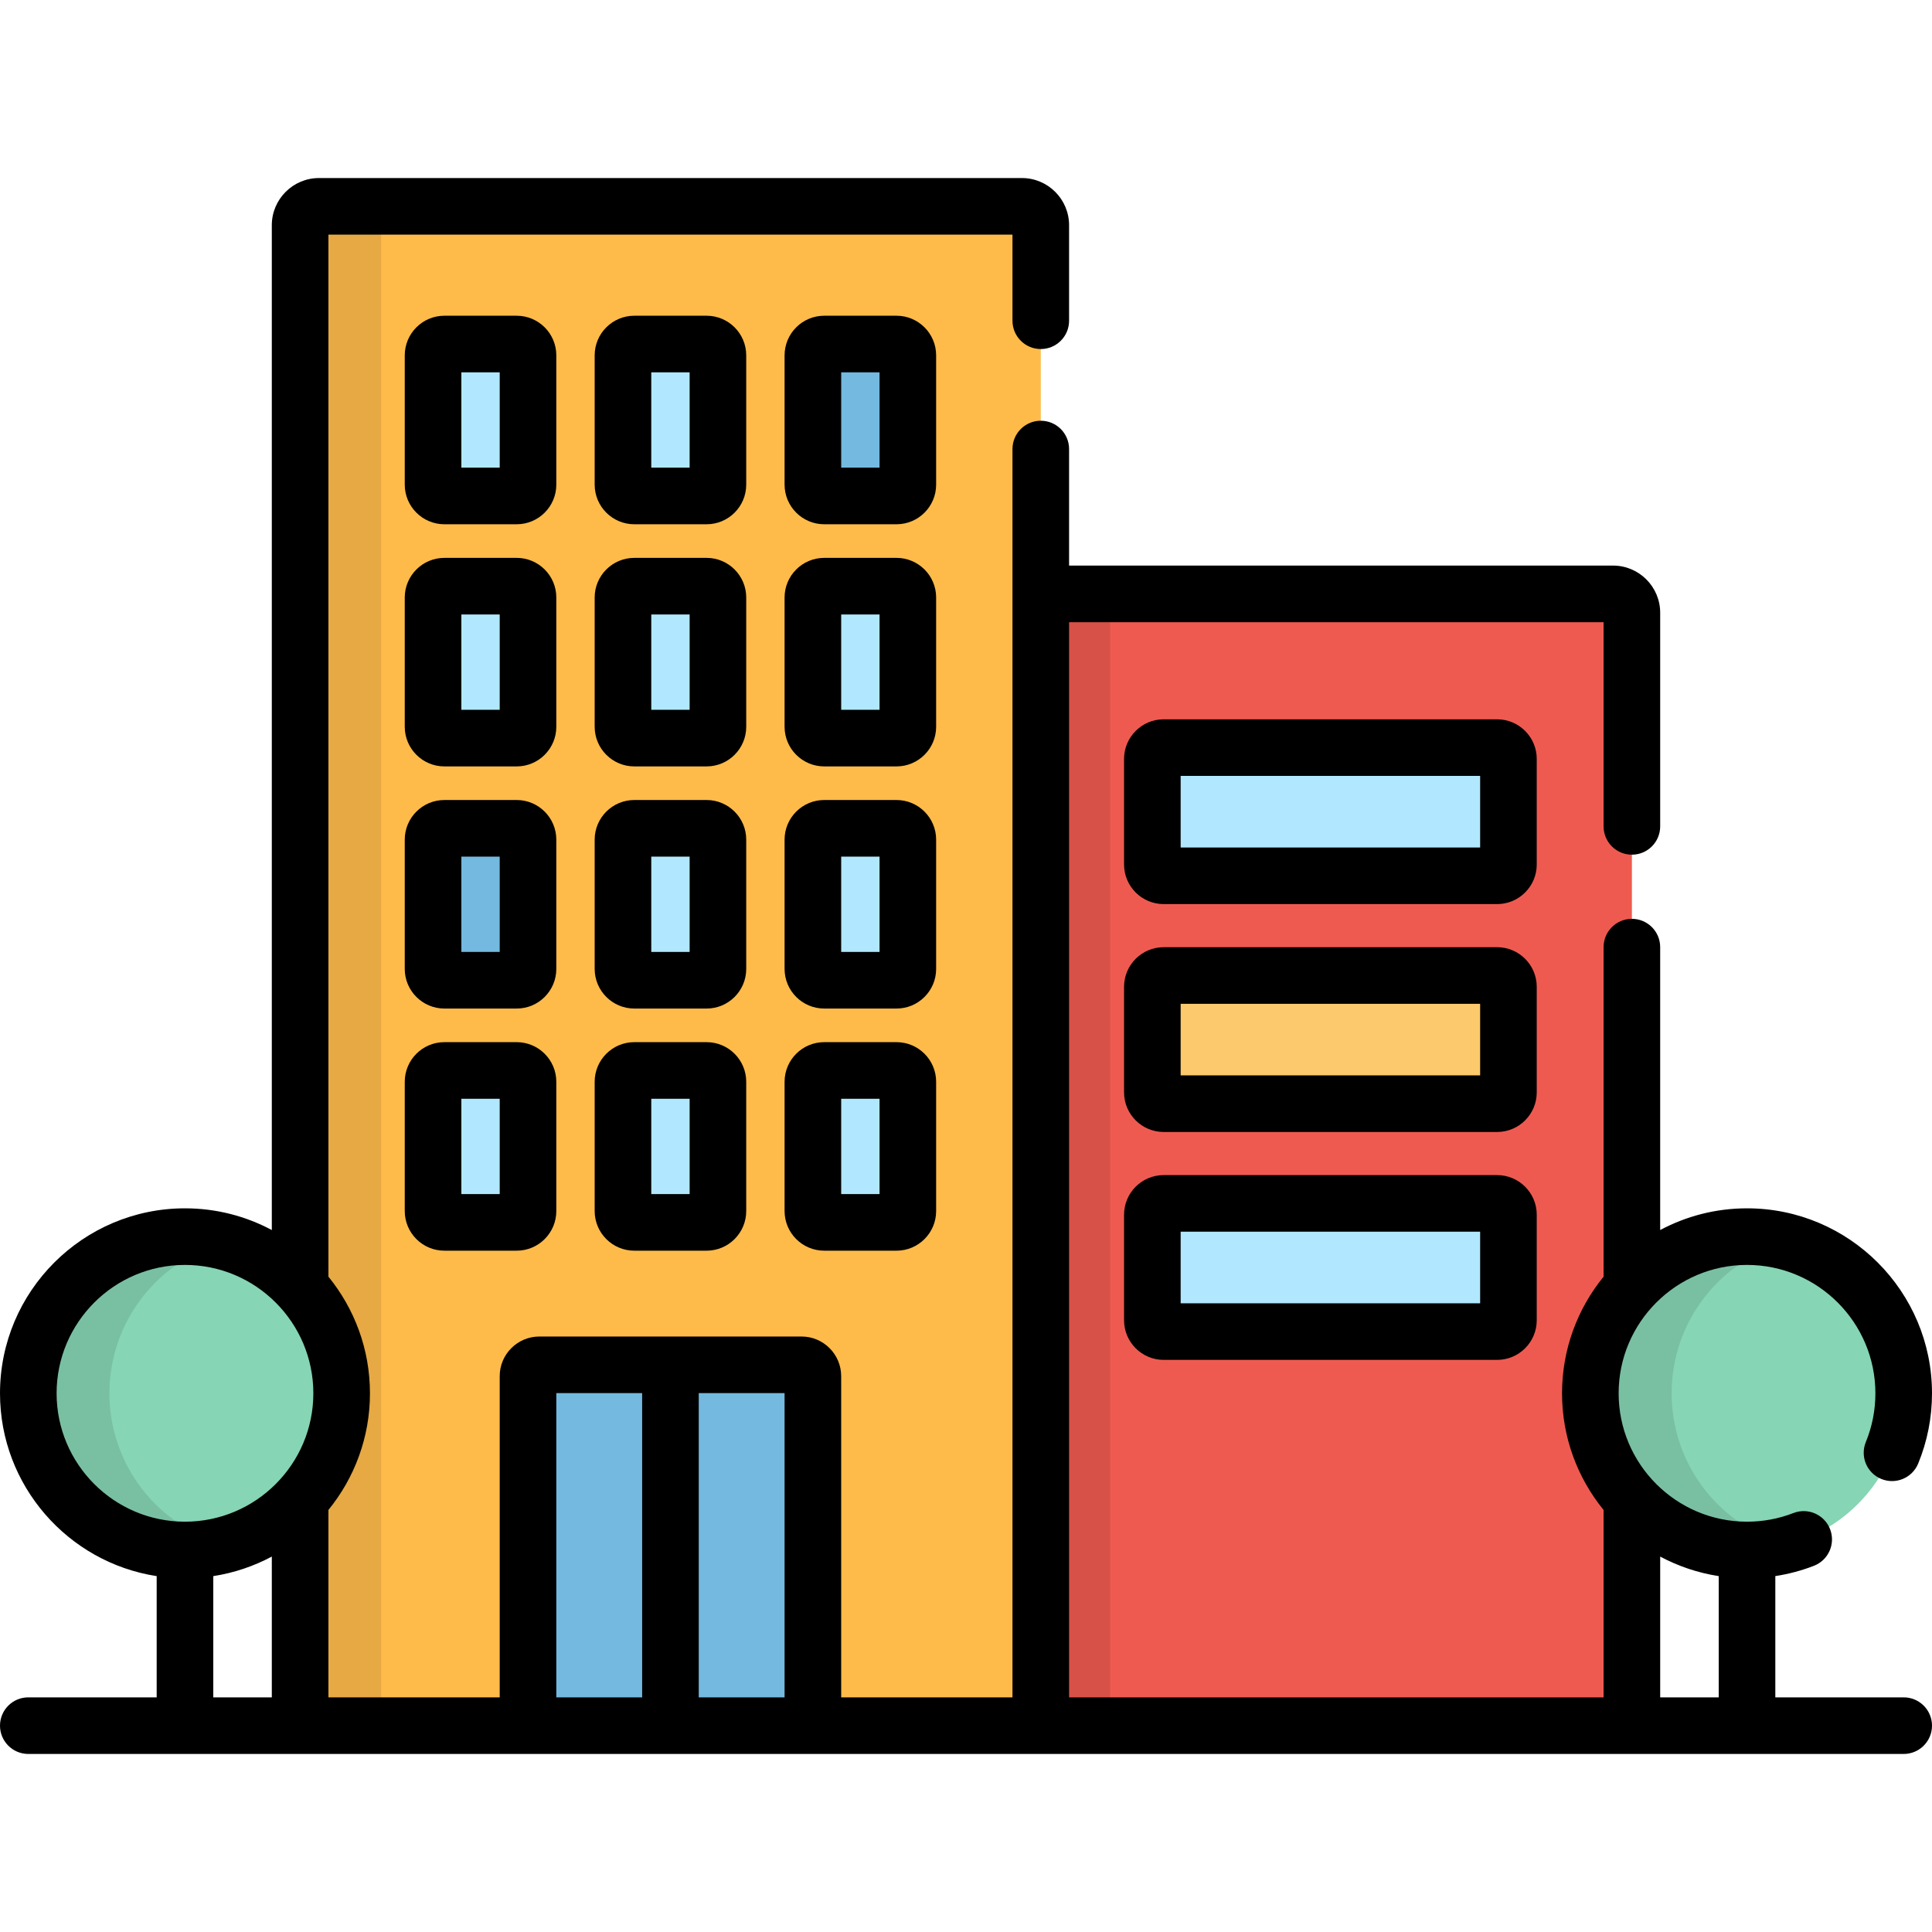 <?xml version="1.0" encoding="iso-8859-1"?>
<!-- Generator: Adobe Illustrator 19.0.0, SVG Export Plug-In . SVG Version: 6.00 Build 0)  -->
<svg version="1.1" id="Capa_1" xmlns="http://www.w3.org/2000/svg" xmlns:xlink="http://www.w3.org/1999/xlink" x="0px" y="0px"
	 viewBox="0 0 512 512" style="enable-background:new 0 0 512 512;" xml:space="preserve">
<path style="fill:#EF5A50;" d="M427.467,157.385H277.672c-0.655,0-1.279,0.135-1.854,0.367v294.564c0,1.423-0.61,2.704-1.573,3.617
	c0.898,0.851,2.102,1.383,3.428,1.383h149.795c2.75,0,5-2.25,5-5V162.385C432.467,159.635,430.217,157.385,427.467,157.385z"/>
<path style="opacity:0.1;enable-background:new    ;" d="M294.205,452.316V162.385c0-2.75,2.25-5,5-5h-21.533
	c-0.655,0-1.279,0.135-1.854,0.367v294.564c0,1.423-0.61,2.704-1.573,3.617c0.898,0.851,2.102,1.383,3.428,1.383h21.533
	C296.455,457.316,294.205,455.066,294.205,452.316z"/>
<path style="fill:#B1E8FF;" d="M399.753,229.094c0,1.65-1.351,3-3,3h-88.367c-1.649,0-3-1.35-3-3v-27.972c0-1.65,1.351-3,3-3h88.367
	c1.649,0,3,1.35,3,3V229.094z"/>
<path style="fill:#FCC96C;" d="M399.753,289.489c0,1.65-1.351,3-3,3h-88.367c-1.649,0-3-1.35-3-3v-27.972c0-1.65,1.351-3,3-3h88.367
	c1.649,0,3,1.35,3,3V289.489z"/>
<path style="fill:#B1E8FF;" d="M399.753,349.884c0,1.65-1.351,3-3,3h-88.367c-1.649,0-3-1.35-3-3v-27.973c0-1.65,1.351-3,3-3h88.367
	c1.649,0,3,1.35,3,3V349.884z"/>
<path style="fill:#FFBB4A;" d="M275.817,452.316c0,2.75-2.25,5-5,5H84.533c-2.75,0-5-2.25-5-5V59.684c0-2.75,2.25-5,5-5h186.284
	c2.75,0,5,2.25,5,5V452.316z"/>
<g style="opacity:0.1;">
	<path d="M101,452.316V59.684c0-2.75,2.25-5,5-5H84.533c-2.75,0-5,2.25-5,5v392.633c0,2.75,2.25,5,5,5H106
		C103.25,457.316,101,455.066,101,452.316z"/>
</g>
<g>
	<path style="fill:#B1E8FF;" d="M139.929,128.436c0,1.65-1.35,3-3,3h-19.165c-1.65,0-3-1.35-3-3V94.172c0-1.65,1.35-3,3-3h19.165
		c1.65,0,3,1.35,3,3V128.436z"/>
	<path style="fill:#B1E8FF;" d="M190.258,128.436c0,1.65-1.35,3-3,3h-19.165c-1.65,0-3-1.35-3-3V94.172c0-1.65,1.35-3,3-3h19.165
		c1.65,0,3,1.35,3,3V128.436z"/>
</g>
<path style="fill:#74B9DF;" d="M240.587,128.436c0,1.65-1.35,3-3,3h-19.165c-1.65,0-3-1.35-3-3V94.172c0-1.65,1.35-3,3-3h19.165
	c1.65,0,3,1.35,3,3V128.436z"/>
<g>
	<path style="fill:#B1E8FF;" d="M139.929,192.605c0,1.65-1.35,3-3,3h-19.165c-1.65,0-3-1.35-3-3v-34.263c0-1.65,1.35-3,3-3h19.165
		c1.65,0,3,1.35,3,3V192.605z"/>
	<path style="fill:#B1E8FF;" d="M190.258,192.605c0,1.65-1.35,3-3,3h-19.165c-1.65,0-3-1.35-3-3v-34.263c0-1.65,1.35-3,3-3h19.165
		c1.65,0,3,1.35,3,3V192.605z"/>
	<path style="fill:#B1E8FF;" d="M240.587,192.605c0,1.65-1.35,3-3,3h-19.165c-1.65,0-3-1.35-3-3v-34.263c0-1.65,1.35-3,3-3h19.165
		c1.65,0,3,1.35,3,3V192.605z"/>
</g>
<path style="fill:#74B9DF;" d="M139.929,256.775c0,1.65-1.35,3-3,3h-19.165c-1.65,0-3-1.35-3-3v-34.263c0-1.65,1.35-3,3-3h19.165
	c1.65,0,3,1.35,3,3V256.775z"/>
<g>
	<path style="fill:#B1E8FF;" d="M190.258,256.775c0,1.65-1.35,3-3,3h-19.165c-1.65,0-3-1.35-3-3v-34.263c0-1.65,1.35-3,3-3h19.165
		c1.65,0,3,1.35,3,3V256.775z"/>
	<path style="fill:#B1E8FF;" d="M240.587,256.775c0,1.65-1.35,3-3,3h-19.165c-1.65,0-3-1.35-3-3v-34.263c0-1.65,1.35-3,3-3h19.165
		c1.65,0,3,1.35,3,3V256.775z"/>
	<path style="fill:#B1E8FF;" d="M139.929,320.944c0,1.65-1.35,3-3,3h-19.165c-1.65,0-3-1.35-3-3v-34.263c0-1.65,1.35-3,3-3h19.165
		c1.65,0,3,1.35,3,3V320.944z"/>
	<path style="fill:#B1E8FF;" d="M190.258,320.944c0,1.65-1.35,3-3,3h-19.165c-1.65,0-3-1.35-3-3v-34.263c0-1.65,1.35-3,3-3h19.165
		c1.65,0,3,1.35,3,3V320.944z"/>
	<path style="fill:#B1E8FF;" d="M240.587,320.944c0,1.65-1.35,3-3,3h-19.165c-1.65,0-3-1.35-3-3v-34.263c0-1.65,1.35-3,3-3h19.165
		c1.65,0,3,1.35,3,3V320.944z"/>
</g>
<path style="fill:#74B9DF;" d="M215.422,454.316c0,1.65-1.35,3-3,3h-69.493c-1.65,0-3-1.35-3-3v-89.625c0-1.65,1.35-3,3-3h69.493
	c1.65,0,3,1.35,3,3V454.316z"/>
<circle style="fill:#86D5B5;" cx="462.98" cy="369.24" r="41.521"/>
<g style="opacity:0.1;">
	<path d="M443,369.241c0-19.206,13.042-35.358,30.75-40.103c-3.435-0.92-7.045-1.419-10.772-1.419
		c-22.932,0-41.521,18.59-41.521,41.522s18.59,41.522,41.521,41.522c3.727,0,7.336-0.499,10.772-1.419
		C456.042,404.598,443,388.446,443,369.241z"/>
</g>
<circle style="fill:#86D5B5;" cx="49.02" cy="369.24" r="41.521"/>
<g style="opacity:0.1;">
	<path d="M29,369.241c0-19.213,13.053-35.371,30.771-40.109c-3.43-0.917-7.031-1.413-10.75-1.413
		c-22.932,0-41.521,18.59-41.521,41.522s18.59,41.522,41.521,41.522c3.719,0,7.32-0.496,10.75-1.413
		C42.053,404.611,29,388.454,29,369.241z"/>
</g>
<path d="M504.5,449.816h-34.022v-32.135c3.496-0.537,6.921-1.442,10.236-2.73c3.861-1.499,5.776-5.845,4.276-9.706
	c-1.5-3.86-5.846-5.777-9.706-4.276c-3.917,1.521-8.057,2.293-12.304,2.293h-0.002c-18.761,0-34.022-15.262-34.022-34.022
	s15.262-34.022,34.021-34.022c18.76,0,34.022,15.262,34.022,34.022c0,4.474-0.853,8.817-2.533,12.91
	c-1.574,3.832,0.256,8.213,4.088,9.787c3.834,1.576,8.214-0.256,9.787-4.088c2.428-5.909,3.658-12.17,3.658-18.609
	c0-27.031-21.991-49.022-49.022-49.022c-8.313,0-16.144,2.087-23.012,5.754V251c0-4.142-3.357-7.5-7.5-7.5s-7.5,3.358-7.5,7.5
	v87.329c-6.877,8.44-11.01,19.201-11.01,30.912s4.133,22.472,11.01,30.912v49.664H283.317V164.885h141.649V219
	c0,4.142,3.357,7.5,7.5,7.5s7.5-3.358,7.5-7.5v-56.615c0-6.893-5.607-12.5-12.5-12.5H283.317v-30.885c0-4.142-3.357-7.5-7.5-7.5
	s-7.5,3.358-7.5,7.5v330.817h-45.396v-85.125c0-5.79-4.71-10.5-10.5-10.5h-69.493c-5.79,0-10.5,4.71-10.5,10.5v85.125H87.033
	v-49.664c6.877-8.44,11.01-19.201,11.01-30.912s-4.133-22.472-11.01-30.912V62.184h181.284V85c0,4.142,3.357,7.5,7.5,7.5
	s7.5-3.358,7.5-7.5V59.684c0-6.893-5.607-12.5-12.5-12.5H84.533c-6.893,0-12.5,5.607-12.5,12.5v266.289
	c-6.866-3.667-14.699-5.754-23.012-5.754C21.991,320.219,0,342.21,0,369.241c0,24.481,18.038,44.827,41.521,48.448v32.128H7.5
	c-4.143,0-7.5,3.358-7.5,7.5s3.357,7.5,7.5,7.5h497c4.143,0,7.5-3.358,7.5-7.5C512,453.174,508.643,449.816,504.5,449.816z
	 M15,369.241c0-18.76,15.262-34.022,34.021-34.022s34.021,15.262,34.021,34.022c0,18.759-15.262,34.022-34.021,34.022
	S15,388,15,369.241z M56.521,417.689c5.528-0.853,10.751-2.638,15.512-5.18v37.308H56.521V417.689z M147.429,449.816v-80.625h22.747
	v80.625H147.429z M185.176,449.816v-80.625h22.746v80.625H185.176z M439.967,412.509c4.761,2.542,9.983,4.327,15.512,5.179v32.128
	h-15.512V412.509z"/>
<path d="M407.253,201.122c0-5.79-4.71-10.5-10.5-10.5h-88.367c-5.79,0-10.5,4.71-10.5,10.5v27.972c0,5.79,4.71,10.5,10.5,10.5
	h88.367c5.79,0,10.5-4.71,10.5-10.5V201.122z M392.253,224.594h-79.367v-18.972h79.367V224.594z"/>
<path d="M407.253,261.517c0-5.79-4.71-10.5-10.5-10.5h-88.367c-5.79,0-10.5,4.71-10.5,10.5v27.972c0,5.789,4.71,10.5,10.5,10.5
	h88.367c5.79,0,10.5-4.711,10.5-10.5V261.517z M392.253,284.989h-79.367v-18.972h79.367V284.989z"/>
<path d="M396.753,311.411h-88.367c-5.79,0-10.5,4.711-10.5,10.5v27.973c0,5.79,4.71,10.5,10.5,10.5h88.367
	c5.79,0,10.5-4.71,10.5-10.5v-27.973C407.253,316.122,402.543,311.411,396.753,311.411z M392.253,345.384h-79.367v-18.973h79.367
	V345.384z"/>
<path d="M147.429,94.172c0-5.79-4.71-10.5-10.5-10.5h-19.165c-5.79,0-10.5,4.71-10.5,10.5v34.263c0,5.79,4.71,10.5,10.5,10.5h19.165
	c5.79,0,10.5-4.71,10.5-10.5V94.172z M132.429,123.936h-10.165V98.672h10.165V123.936z"/>
<path d="M197.758,94.172c0-5.79-4.71-10.5-10.5-10.5h-19.165c-5.79,0-10.5,4.71-10.5,10.5v34.263c0,5.79,4.71,10.5,10.5,10.5h19.165
	c5.79,0,10.5-4.71,10.5-10.5V94.172z M182.758,123.936h-10.165V98.672h10.165V123.936z"/>
<path d="M248.087,94.172c0-5.79-4.71-10.5-10.5-10.5h-19.165c-5.79,0-10.5,4.71-10.5,10.5v34.263c0,5.79,4.71,10.5,10.5,10.5h19.165
	c5.79,0,10.5-4.71,10.5-10.5V94.172z M233.087,123.936h-10.165V98.672h10.165V123.936z"/>
<path d="M147.429,158.342c0-5.79-4.71-10.5-10.5-10.5h-19.165c-5.79,0-10.5,4.71-10.5,10.5v34.263c0,5.79,4.71,10.5,10.5,10.5
	h19.165c5.79,0,10.5-4.71,10.5-10.5V158.342z M132.429,188.105h-10.165v-25.263h10.165V188.105z"/>
<path d="M197.758,158.342c0-5.79-4.71-10.5-10.5-10.5h-19.165c-5.79,0-10.5,4.71-10.5,10.5v34.263c0,5.79,4.71,10.5,10.5,10.5
	h19.165c5.79,0,10.5-4.71,10.5-10.5V158.342z M182.758,188.105h-10.165v-25.263h10.165V188.105z"/>
<path d="M248.087,158.342c0-5.79-4.71-10.5-10.5-10.5h-19.165c-5.79,0-10.5,4.71-10.5,10.5v34.263c0,5.79,4.71,10.5,10.5,10.5
	h19.165c5.79,0,10.5-4.71,10.5-10.5V158.342z M233.087,188.105h-10.165v-25.263h10.165V188.105z"/>
<path d="M147.429,222.512c0-5.79-4.71-10.5-10.5-10.5h-19.165c-5.79,0-10.5,4.71-10.5,10.5v34.263c0,5.79,4.71,10.5,10.5,10.5
	h19.165c5.79,0,10.5-4.71,10.5-10.5V222.512z M132.429,252.275h-10.165v-25.263h10.165V252.275z"/>
<path d="M197.758,222.512c0-5.79-4.71-10.5-10.5-10.5h-19.165c-5.79,0-10.5,4.71-10.5,10.5v34.263c0,5.79,4.71,10.5,10.5,10.5
	h19.165c5.79,0,10.5-4.71,10.5-10.5V222.512z M182.758,252.275h-10.165v-25.263h10.165V252.275z"/>
<path d="M248.087,222.512c0-5.79-4.71-10.5-10.5-10.5h-19.165c-5.79,0-10.5,4.71-10.5,10.5v34.263c0,5.79,4.71,10.5,10.5,10.5
	h19.165c5.79,0,10.5-4.71,10.5-10.5V222.512z M233.087,252.275h-10.165v-25.263h10.165V252.275z"/>
<path d="M136.929,276.181h-19.165c-5.79,0-10.5,4.71-10.5,10.5v34.263c0,5.79,4.71,10.5,10.5,10.5h19.165
	c5.79,0,10.5-4.71,10.5-10.5v-34.263C147.429,280.892,142.719,276.181,136.929,276.181z M132.429,316.444h-10.165v-25.263h10.165
	V316.444z"/>
<path d="M187.258,276.181h-19.165c-5.79,0-10.5,4.71-10.5,10.5v34.263c0,5.79,4.71,10.5,10.5,10.5h19.165
	c5.79,0,10.5-4.71,10.5-10.5v-34.263C197.758,280.892,193.048,276.181,187.258,276.181z M182.758,316.444h-10.165v-25.263h10.165
	V316.444z"/>
<path d="M237.587,276.181h-19.165c-5.79,0-10.5,4.71-10.5,10.5v34.263c0,5.79,4.71,10.5,10.5,10.5h19.165
	c5.79,0,10.5-4.71,10.5-10.5v-34.263C248.087,280.892,243.377,276.181,237.587,276.181z M233.087,316.444h-10.165v-25.263h10.165
	V316.444z"/>
<g>
</g>
<g>
</g>
<g>
</g>
<g>
</g>
<g>
</g>
<g>
</g>
<g>
</g>
<g>
</g>
<g>
</g>
<g>
</g>
<g>
</g>
<g>
</g>
<g>
</g>
<g>
</g>
<g>
</g>
</svg>
